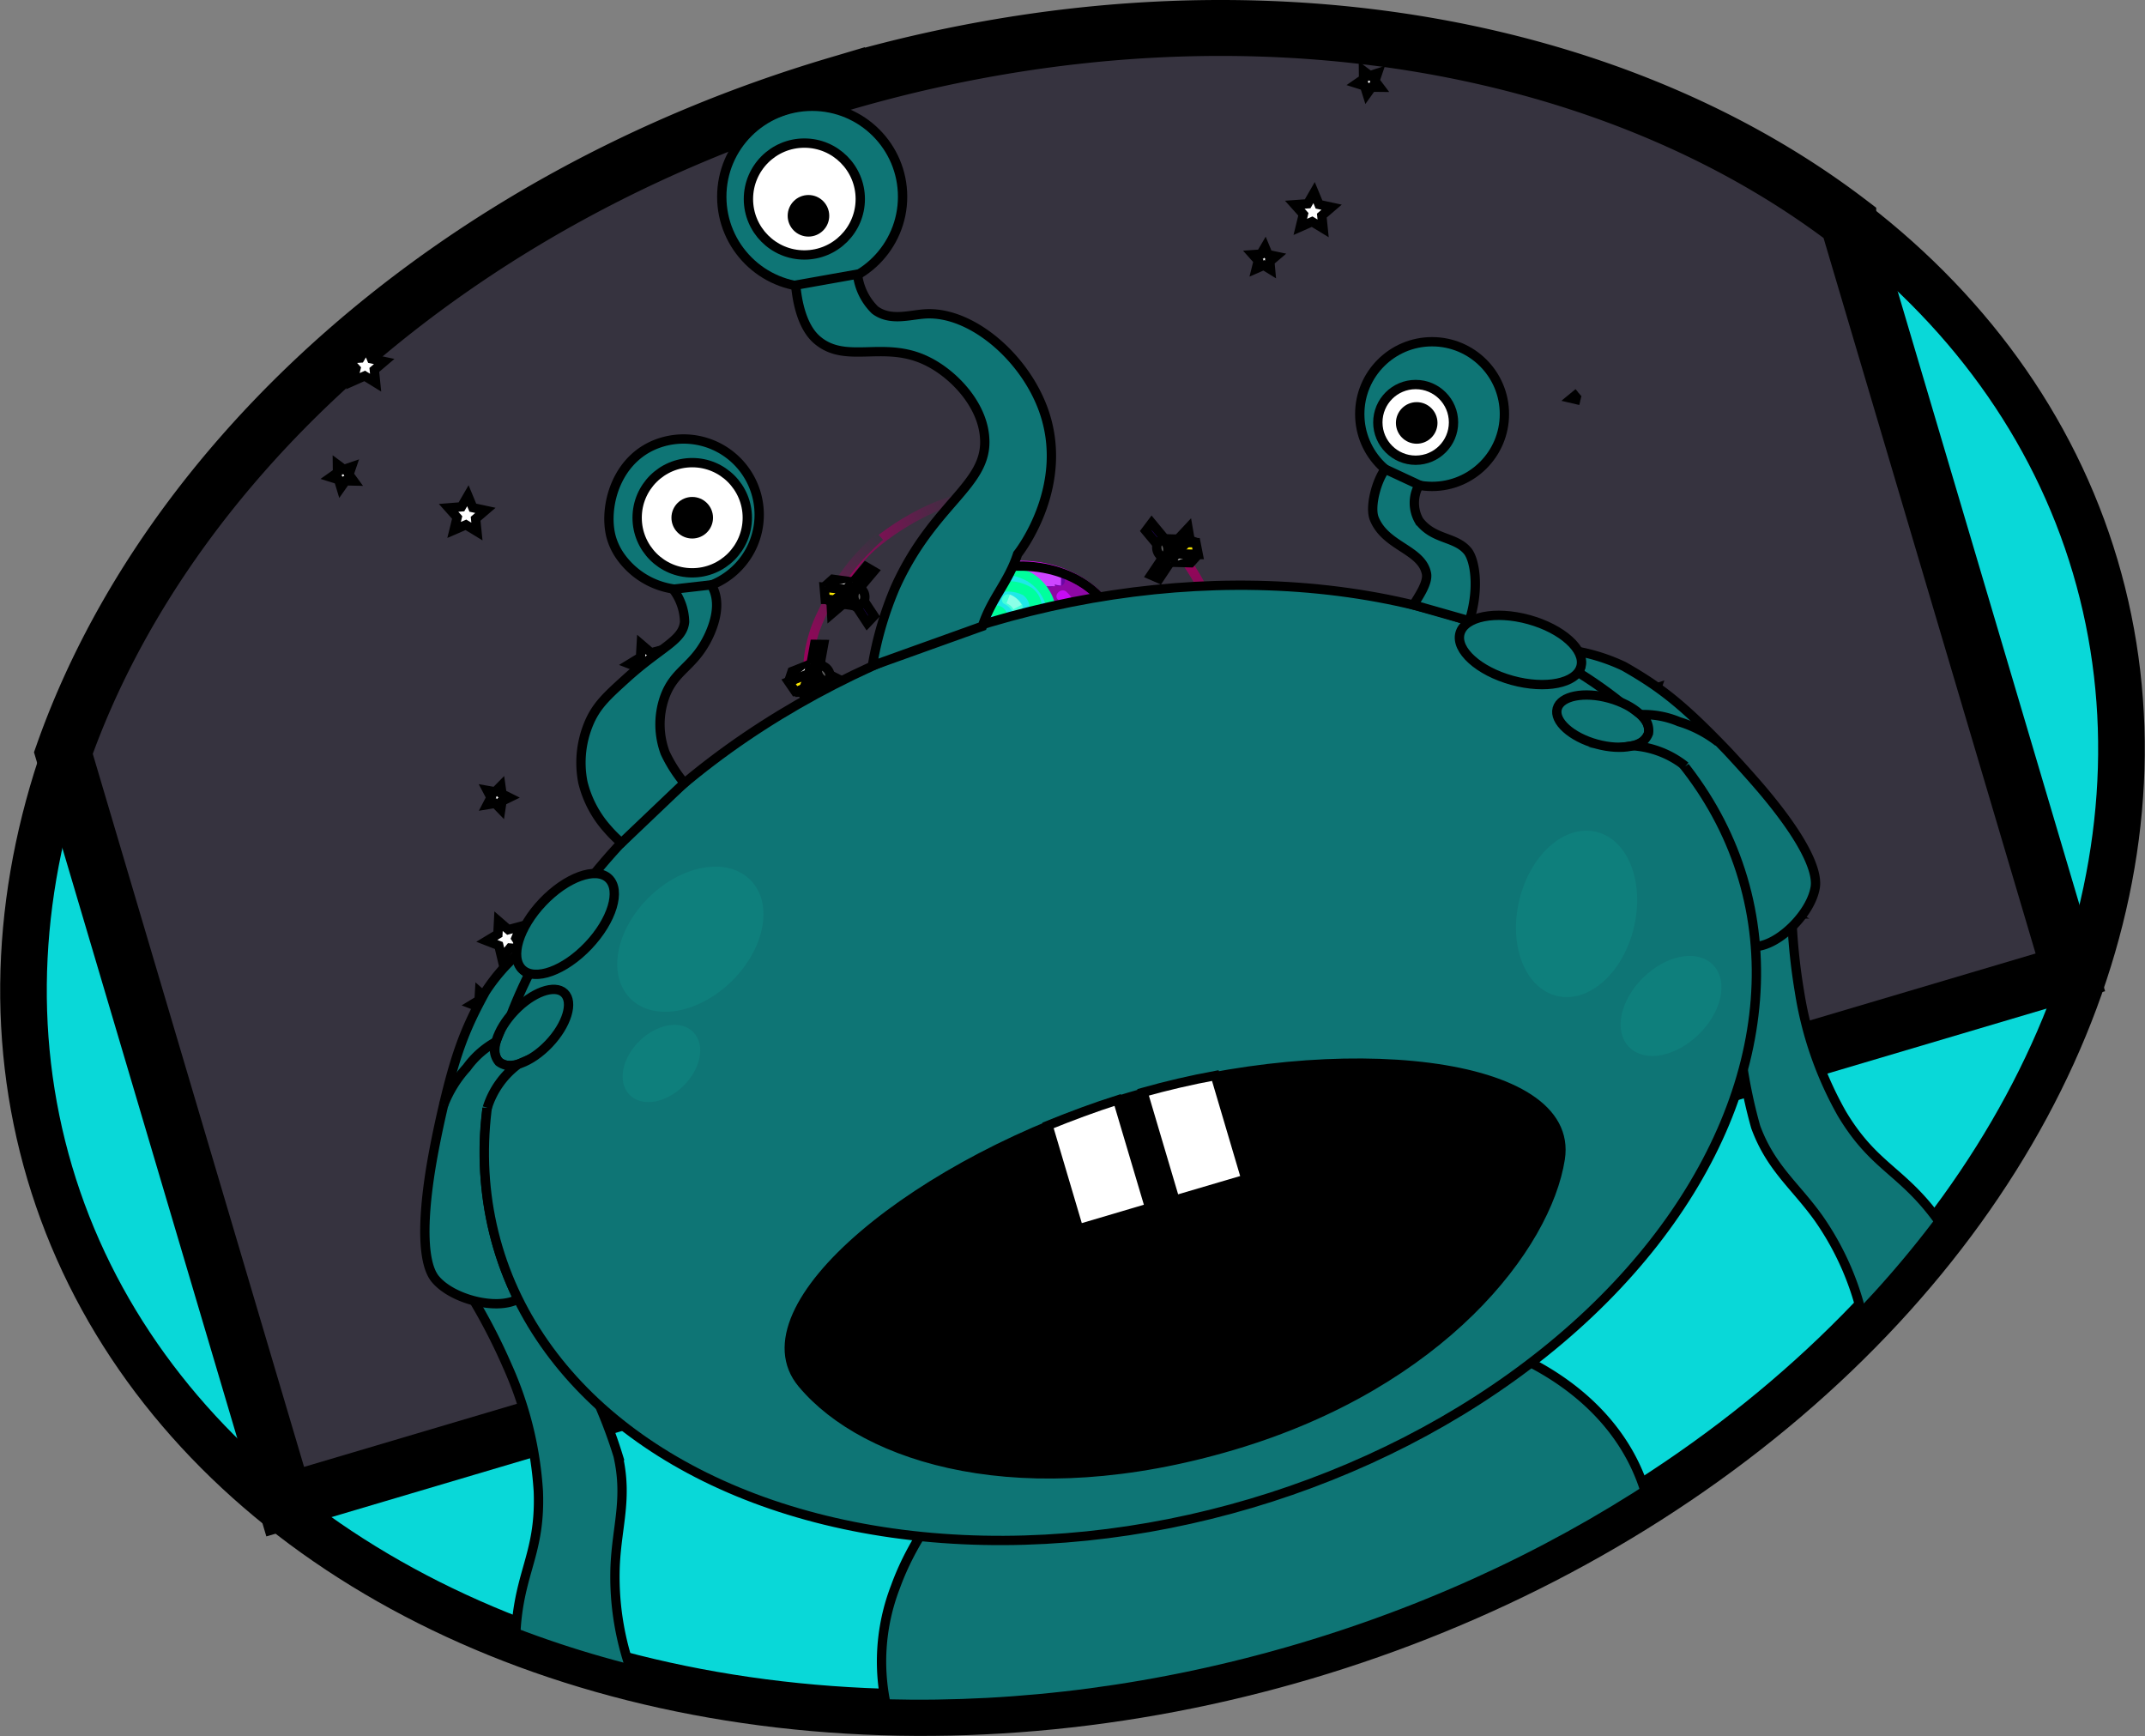 <svg xmlns="http://www.w3.org/2000/svg" xmlns:xlink="http://www.w3.org/1999/xlink" viewBox="0 0 230.14 186.24"><rect x="0" y="0" width="230.14" height="186.24" fill="#808080" stroke="none"/><defs><style>.cls-1{fill:#09d8d8;stroke-width:5px;}.cls-1,.cls-13,.cls-18,.cls-19,.cls-2,.cls-20,.cls-21,.cls-23,.cls-25,.cls-3,.cls-4{stroke:#000;}.cls-1,.cls-12,.cls-13,.cls-14,.cls-15,.cls-16,.cls-17,.cls-18,.cls-19,.cls-2,.cls-20,.cls-21,.cls-22,.cls-23,.cls-24,.cls-25,.cls-3,.cls-4,.cls-5,.cls-8,.cls-9{stroke-miterlimit:10;}.cls-2{fill:#0e7575;}.cls-3{fill:#36333f;stroke-width:6px;}.cls-4{fill:#fff;}.cls-5{fill:#8e08a5;stroke:#e008f7;}.cls-6{fill:#c60bf4;}.cls-7{fill:#6b07a5;}.cls-12,.cls-13,.cls-14,.cls-15,.cls-16,.cls-17,.cls-25,.cls-8{fill:none;}.cls-8{stroke:#cd45ff;}.cls-9{fill:#1fe8e8;stroke:#00ff9d;}.cls-10{fill:#00ff9d;}.cls-11{fill:#45ffd9;}.cls-12{stroke:#8bffe7;}.cls-14{stroke:url(#linear-gradient);}.cls-15{stroke:url(#linear-gradient-2);}.cls-16{stroke:url(#linear-gradient-3);}.cls-17{stroke:url(#linear-gradient-4);}.cls-18{fill:#f9e603;}.cls-19{fill:#570df9;}.cls-20{fill:#7a7a7a;}.cls-21{fill:#606060;}.cls-22{stroke:#fff;}.cls-24{fill:#0e7f7c;stroke:#0e7f7c;}.cls-25{stroke-width:3px;}</style><linearGradient id="linear-gradient" x1="100.96" y1="62.37" x2="116.55" y2="62.37" gradientTransform="translate(-24.93 28.84) rotate(-16.51)" gradientUnits="userSpaceOnUse"><stop offset="0.01" stop-color="#9e005d"/><stop offset="0.68" stop-color="#542448"/><stop offset="1" stop-color="#36333f"/></linearGradient><linearGradient id="linear-gradient-2" x1="363.65" y1="613.37" x2="380.13" y2="613.37" gradientTransform="translate(747.04 -296.21) rotate(90.76)" xlink:href="#linear-gradient"/><linearGradient id="linear-gradient-3" x1="356.34" y1="458.6" x2="371.92" y2="458.6" gradientTransform="translate(-72 648.21) rotate(-125.1)" xlink:href="#linear-gradient"/><linearGradient id="linear-gradient-4" x1="153.68" y1="71.94" x2="169.26" y2="71.94" gradientTransform="translate(-76.44 123.08) rotate(-43.33)" xlink:href="#linear-gradient"/></defs><g id="Layer_2" data-name="Layer 2"><g id="pause_menu" data-name="pause menu"><g id="logo"><ellipse class="cls-1" cx="115.07" cy="93.29" rx="114.45" ry="88" transform="translate(-21.77 36.55) rotate(-16.51)"/><path class="cls-2" d="M96.07,170.24c4-11.05,15.87-21.3,31.63-26,22.41-6.65,44.29.5,48.87,15.95.08.26.15.51.22.77-3.14,2.14,1.07-.4-4.66,2.85a159.1,159.1,0,0,1-37.68,15.31,108.18,108.18,0,0,1-28.89,4.6c-5.66.13-6.87.52-10.26.11A22.2,22.2,0,0,1,96.07,170.24Z"/><path class="cls-3" d="M106.78,138.51,30.6,161.09l-8.2-27.67L6.8,80.78c11.1-31.38,41.83-59.49,83-71.7a149.19,149.19,0,0,1,19.89-4.45C143.8-.57,176.15,6.9,198.3,23.77c0,.08,0,.14,0,.14l23.83,80.4Z"/><polygon class="cls-4" points="51.17 57.02 49.99 56.3 48.72 56.85 49.05 55.51 48.13 54.48 49.51 54.37 50.2 53.18 50.73 54.46 52.08 54.75 51.03 55.65 51.17 57.02"/><polyline class="cls-4" points="169.56 42.96 168.62 42.74 169.36 42.13"/><polygon class="cls-4" points="141.35 100.68 140.18 99.96 138.91 100.52 139.24 99.17 138.31 98.14 139.69 98.03 140.39 96.84 140.92 98.12 142.27 98.41 141.21 99.31 141.35 100.68"/><polygon class="cls-4" points="141.96 24.5 140.78 23.78 139.51 24.34 139.84 22.99 138.92 21.96 140.3 21.86 140.99 20.66 141.52 21.94 142.87 22.23 141.82 23.13 141.96 24.5"/><polygon class="cls-4" points="40.3 41.05 39.13 40.33 37.86 40.89 38.19 39.54 37.26 38.51 38.64 38.41 39.34 37.21 39.86 38.49 41.22 38.78 40.16 39.68 40.3 41.05"/><polygon class="cls-4" points="136.32 28.91 135.59 28.46 134.79 28.81 135 27.97 134.42 27.32 135.28 27.26 135.72 26.51 136.05 27.31 136.9 27.49 136.24 28.05 136.32 28.91"/><polygon class="cls-4" points="178 75.31 177.14 75.29 176.64 76 176.38 75.17 175.56 74.91 176.27 74.41 176.26 73.55 176.95 74.07 177.77 73.79 177.49 74.61 178 75.31"/><polygon class="cls-4" points="148.04 9.36 147.17 9.35 146.67 10.05 146.41 9.22 145.59 8.96 146.3 8.47 146.29 7.6 146.98 8.12 147.8 7.85 147.52 8.67 148.04 9.36"/><polygon class="cls-4" points="89.39 32.37 88.53 32.35 88.03 33.06 87.77 32.23 86.95 31.97 87.66 31.47 87.65 30.61 88.34 31.13 89.16 30.85 88.88 31.67 89.39 32.37"/><polygon class="cls-4" points="37.95 51.6 37.08 51.58 36.58 52.29 36.33 51.46 35.5 51.2 36.21 50.7 36.2 49.84 36.9 50.36 37.72 50.08 37.44 50.9 37.95 51.6"/><polygon class="cls-4" points="76.88 128 76.01 127.99 75.51 128.69 75.25 127.86 74.43 127.6 75.14 127.11 75.13 126.24 75.82 126.76 76.64 126.49 76.36 127.31 76.88 128"/><polygon class="cls-4" points="56.1 101.81 54.72 101.7 53.84 102.77 53.52 101.43 52.23 100.93 53.42 100.21 53.49 98.82 54.54 99.73 55.88 99.37 55.35 100.65 56.1 101.81"/><polygon class="cls-4" points="71.41 72.11 70.03 72 69.15 73.07 68.83 71.73 67.54 71.23 68.72 70.51 68.8 69.13 69.85 70.03 71.19 69.67 70.65 70.95 71.41 72.11"/><polygon class="cls-4" points="53.08 108.3 52.22 108.23 51.67 108.9 51.47 108.06 50.66 107.75 51.4 107.3 51.45 106.43 52.1 107 52.94 106.77 52.61 107.57 53.08 108.3"/><polygon class="cls-4" points="54.64 85.56 53.86 85.94 53.73 86.8 53.13 86.18 52.28 86.32 52.68 85.55 52.28 84.79 53.13 84.94 53.74 84.32 53.86 85.17 54.64 85.56"/><path class="cls-5" d="M104.91,81.62a13.58,13.58,0,0,0,6.58-.31c6.44-1.91,10.32-8,8.68-13.5s-8.19-8.49-14.63-6.58a6.48,6.48,0,0,1,1.95-.12,7.12,7.12,0,0,1,2.89.85,4.89,4.89,0,0,1,2.33,3.4c.41,3.07-3.19,5.33-3.41,5.45a9.69,9.69,0,0,1-7.07,1.07c-1.13-.33-2-.77-3-.46A3.28,3.28,0,0,0,97.28,73a3.81,3.81,0,0,0-.42,1.71A10.24,10.24,0,0,0,104.91,81.62Z"/><path class="cls-6" d="M114.41,63.48c-.54-.49-1.43.35-.9.84,1.9,1.71.39,4.36-1.48,5.81a20.22,20.22,0,0,1-7.77,3.34.75.75,0,0,0-.18.07,3.89,3.89,0,0,0-2.28-1.14,4.21,4.21,0,0,0-2.72.6,2,2,0,0,0-.79,2c.23,1.66,1.79,2.88,3.29,3.68a19,19,0,0,0,6.4,1.72c.79.11,1.14-1,.35-1.08-2.93-.39-6.34-1-8.14-3.2a2.22,2.22,0,0,1-.64-1.91c.2-.71,1.5-.81,2.12-.71a2.16,2.16,0,0,1,1.49.91c.52.89-1.3.74-1.3.58,0-.71-1.26-.64-1.26.07,0,1.58,3,1.49,3.74.24a1.4,1.4,0,0,0,.21-.79h0c3.16-.72,6.65-2,9-4.22C115.62,68.37,116.5,65.38,114.41,63.48Z"/><path class="cls-6" d="M116.38,69.18a2.63,2.63,0,0,0-1.7,1.31c-.43.63.65,1.11,1.08.48.11-.16.66-1,.92-.66.12.15-.15.65-.23.8a3.24,3.24,0,0,1-.48.64,11,11,0,0,1-3.07,2,15.25,15.25,0,0,1-3.48,1.2,5.26,5.26,0,0,1-3.31-.07c-.69-.32-1.33.67-.64,1a7.28,7.28,0,0,0,4.81,0,16.29,16.29,0,0,0,5.18-2.33c1.18-.81,2.82-2.21,2.43-3.63A1.26,1.26,0,0,0,116.38,69.18Z"/><path class="cls-6" d="M117.37,74.41c-2.45,1.61-5.29,3.47-8.38,3.07-.78-.1-1.13,1-.34,1.09,3.47.44,6.57-1.42,9.34-3.25A.55.55,0,1,0,117.37,74.41Z"/><path class="cls-7" d="M114.23,78.12a13.32,13.32,0,0,1-3.92,1.5c-.8.17-.48,1.22.31,1A15,15,0,0,0,114.86,79C115.55,78.63,114.94,77.72,114.23,78.12Z"/><path class="cls-7" d="M106.86,76.9a7.79,7.79,0,0,1-2.36-.65c-.7-.31-1.34.69-.64,1a9.36,9.36,0,0,0,2.66.74C107.3,78.08,107.65,77,106.86,76.9Z"/><path class="cls-7" d="M113.16,71.73a11.13,11.13,0,0,1-2.84,1.37.55.55,0,1,0,.31,1,11.86,11.86,0,0,0,3.15-1.5A.55.55,0,1,0,113.16,71.73Z"/><path class="cls-7" d="M117.62,65a.55.55,0,0,0-.39-.2.61.61,0,0,0-.51.11.53.53,0,0,0-.3.46,3.82,3.82,0,0,0,.06.74,3.88,3.88,0,0,1-.14,1.39c-.18.7,1,.92,1.21.22l.09-.39a7.37,7.37,0,0,1,.54,1.86c.1.7,1.31.33,1.21-.36A7.35,7.35,0,0,0,117.62,65Z"/><path class="cls-7" d="M118.51,70.72a4.43,4.43,0,0,1-1.69,2.15c-.6.51.28,1.23.88.72a5.43,5.43,0,0,0,2-2.65C119.88,70.24,118.67,70,118.51,70.72Z"/><path class="cls-7" d="M113.82,61.82c-.61-.11-1.1-.5-1.69-.66h0a.7.7,0,0,0-.59-.11l-.08,0a.55.55,0,0,0-.17,1,2,2,0,0,1,.85.72.65.65,0,0,0,1,0,2,2,0,0,0,.35.09C114.26,63,114.6,62,113.82,61.82Z"/><path class="cls-8" d="M117,67.52a6,6,0,0,0-.12-2.19,7.38,7.38,0,0,1,1.39,1.46,2.92,2.92,0,0,1,.49,1.88"/><path class="cls-8" d="M112.69,62.89a.4.4,0,0,0-.09-.25,4.42,4.42,0,0,0-1.1-1.1c.59.24,1.15.42,1.76.64a1.41,1.41,0,0,0,.58.13"/><path class="cls-8" d="M110.34,73.67a6.9,6.9,0,0,0,3.1-1.2"/><path class="cls-8" d="M117.52,73a4.07,4.07,0,0,0,1.42-1.89"/><path class="cls-8" d="M110.79,80a2.09,2.09,0,0,0,.95-.13,24.44,24.44,0,0,0,2.43-.89"/><path class="cls-8" d="M104.06,76.68a5.53,5.53,0,0,0,1.09.54c.58.17,1.26,0,1.84.24"/><path class="cls-9" d="M101,71.46a3,3,0,0,0-1.72,0A3.32,3.32,0,0,0,97.35,73a3.74,3.74,0,0,0-.42,1.72L97,75l-.1-.31c-1.64-5.54,2.25-11.58,8.68-13.49a6.86,6.86,0,0,1,2-.13,7.28,7.28,0,0,1,2.9.85,5,5,0,0,1,2.33,3.41c.41,3.07-3.2,5.32-3.41,5.44a9.69,9.69,0,0,1-7.07,1.08C101.82,71.73,101.39,71.57,101,71.46Z"/><path class="cls-10" d="M101.67,65.63a8.58,8.58,0,0,1,3.67-1.95.55.55,0,1,0-.31-1,10.11,10.11,0,0,0-4.24,2.28C100.2,65.44,101.08,66.16,101.67,65.63Z"/><path class="cls-10" d="M110.75,63.09a4.71,4.71,0,0,0-3.47-.65c-.8.08-.83,1.19,0,1.1a3.86,3.86,0,0,1,2.46.29,1.66,1.66,0,0,1,.66,1.83,4.44,4.44,0,0,1-1.44,1.94,9.06,9.06,0,0,1-2.39,1.59c-.66.3-2,.86-2.62.41s-.25-1.62-.05-2.17a2.3,2.3,0,0,1,2-1.33c.39-.08,1-.16.89.34a1.09,1.09,0,0,1-.39.47,1.72,1.72,0,0,1-.37.22h0a.62.62,0,0,0-.43,0l-.06,0a.62.62,0,0,0-.47.56v.06a.51.51,0,0,0,.31.47c.87.34,2.06-.53,2.48-1.21a1.29,1.29,0,0,0-.89-2.06,4.69,4.69,0,0,0-3.08.77,3.26,3.26,0,0,0-1.3,2.44c-.13.92-.11,2,.89,2.46a4.44,4.44,0,0,0,3.35-.34,10.7,10.7,0,0,0,3.11-2,5.36,5.36,0,0,0,1.78-2.52A2.63,2.63,0,0,0,110.75,63.09Z"/><path class="cls-10" d="M99.51,66.72a7.8,7.8,0,0,0-1.74,3.2c-.18.7,1,.92,1.21.22a6.41,6.41,0,0,1,1.42-2.7A.57.57,0,1,0,99.51,66.72Z"/><path class="cls-11" d="M100.64,68.35a4.15,4.15,0,0,0,.31,2.36c.28.64,1.49.28,1.21-.36a3.66,3.66,0,0,1-.31-1.62.6.6,0,0,0,.06-.27l0-.18C101.84,67.56,100.75,67.64,100.64,68.35Z"/><path class="cls-11" d="M109.64,64.81a2.83,2.83,0,0,0-1.2-1c-.69-.33-1.33.67-.64,1a1.81,1.81,0,0,1,.75.67C108.93,66,110,65.41,109.64,64.81Z"/><path class="cls-12" d="M108.17,64.25a1.94,1.94,0,0,1,1,.87"/><path class="cls-12" d="M101.21,68.34a4.06,4.06,0,0,0,.18,1.7"/><path class="cls-13" d="M120.12,67.86c1.58,5.75-2.17,11.57-8,13.26-6.86,2-13.29-.43-15.14-6.05-1.93-5.83,2-12.42,9.21-14C112.7,59.71,118.64,62.47,120.12,67.86Z"/><path class="cls-14" d="M90.65,62.25a8.91,8.91,0,0,1,.58-1,14.66,14.66,0,0,1,2.75-3,27.39,27.39,0,0,1,6.09-3.75,29.34,29.34,0,0,1,3.78-1.29"/><path class="cls-15" d="M126.68,59.64a9.14,9.14,0,0,1,.76.84,27.07,27.07,0,0,1,2,3.52c.86,1.47,1.25,3.87,1.36,7.24.06,1.52-.76,3.64-.75,4.55"/><path class="cls-16" d="M100.13,91.23A9.66,9.66,0,0,1,99,91a14.38,14.38,0,0,1-3.71-1.65,27.6,27.6,0,0,1-5.5-4.58,29.29,29.29,0,0,1-2.42-3.17"/><path class="cls-17" d="M86.7,71.53a9.46,9.46,0,0,1,.08-1.14,14.54,14.54,0,0,1,1.1-3.91,27.65,27.65,0,0,1,3.74-6.1,29.53,29.53,0,0,1,2.79-2.85"/><polyline class="cls-18" points="101.14 89.14 99.86 90.93 100.16 92.11"/><path class="cls-18" d="M101.51,88.87l-.34.24,0,0,.37,1a.43.43,0,0,0,0,.07l-1.32,1.87,1.2.51,0-.07,1.3-1.84,0,0,.81-.56,0,0L103.19,89,102,88.53Z"/><line class="cls-18" x1="101.51" y1="90.18" x2="102.7" y2="90.7"/><polyline class="cls-18" points="103.5 90.14 102.09 92.09 101.35 92.63"/><polygon class="cls-19" points="105.74 89.84 105.4 88.86 103.19 89.08 103.52 90.06 105.74 89.84"/><polyline class="cls-4" points="103.45 90.18 102.64 90.68 101.43 92.58"/><polygon class="cls-19" points="101.57 90.21 102.62 90.68 103.09 92.76 102.02 92.28 101.57 90.21"/><polygon class="cls-19" points="100.34 87.17 101.17 86.65 101.95 88.58 101.14 89.14 100.34 87.17"/><path class="cls-20" d="M103.5,89.78a1.14,1.14,0,0,1-1.38.16.71.71,0,0,1,0-1.14"/><ellipse class="cls-21" cx="102.84" cy="89.27" rx="0.59" ry="0.86" transform="translate(-21.01 145.89) rotate(-65.53)"/><polyline class="cls-4" points="101.12 89.18 101.49 90.16 100.18 92.04"/><polyline class="cls-18" points="125.56 60.31 127.76 60.37 128.57 59.46"/><path class="cls-18" d="M125.14,60.16l.39.15h0l.66-.88.08,0,2.29.05-.25-1.27h-.08l-2.25,0h0l-.92-.35h0l-.7.88.24,1.27Z"/><line class="cls-18" x1="126.22" y1="59.43" x2="125.98" y2="58.15"/><polyline class="cls-18" points="125.06 57.8 127.47 57.87 128.34 58.19"/><polygon class="cls-19" points="123.57 56.11 122.94 56.95 124.36 58.66 124.99 57.83 123.57 56.11"/><polyline class="cls-4" points="125.13 57.82 125.99 58.21 128.25 58.15"/><polygon class="cls-19" points="126.21 59.36 126.01 58.23 127.47 56.67 127.67 57.83 126.21 59.36"/><polygon class="cls-19" points="124.38 62.08 123.49 61.69 124.65 59.96 125.56 60.31 124.38 62.08"/><path class="cls-20" d="M124.77,58a1.16,1.16,0,0,1,.91,1,.72.72,0,0,1-1,.63"/><ellipse class="cls-21" cx="124.71" cy="58.83" rx="0.59" ry="0.86" transform="translate(-8.1 21.74) rotate(-9.65)"/><polyline class="cls-4" points="125.61 60.31 126.21 59.45 128.51 59.48"/><polyline class="cls-18" points="91.53 62.44 89.35 62.14 88.44 62.95"/><path class="cls-18" d="M91.93,62.63l-.37-.19h0l-.75.81H90.7L88.43,63l.11,1.3h.08l2.23.29h0l.87.45h0l.8-.8-.11-1.29Z"/><line class="cls-18" x1="90.78" y1="63.25" x2="90.88" y2="64.54"/><polyline class="cls-18" points="91.75 64.99 89.36 64.65 88.54 64.25"/><polygon class="cls-19" points="93.05 66.83 93.77 66.07 92.54 64.21 91.83 64.97 93.05 66.83"/><polyline class="cls-4" points="91.69 64.96 90.87 64.48 88.62 64.29"/><polygon class="cls-19" points="90.78 63.31 90.86 64.46 89.23 65.85 89.17 64.67 90.78 63.31"/><polygon class="cls-19" points="92.9 60.8 93.74 61.29 92.4 62.88 91.53 62.44 92.9 60.8"/><path class="cls-20" d="M92.07,64.82a1.15,1.15,0,0,1-.79-1.14.71.71,0,0,1,1-.53"/><ellipse class="cls-21" cx="92.21" cy="64" rx="0.59" ry="0.86" transform="translate(-3.6 5.52) rotate(-3.36)"/><polyline class="cls-4" points="91.48 62.43 90.79 63.22 88.51 62.94"/><polyline class="cls-18" points="87.02 71.22 84.98 72.03 84.59 73.19"/><path class="cls-18" d="M87.47,71.19h-.42l0,0-.25,1.07s-.07,0-.07,0l-2.13.86.74,1.08.07,0,2.08-.85h0l1-.05h0l.3-1.09-.73-1.07Z"/><line class="cls-18" x1="86.77" y1="72.29" x2="87.49" y2="73.37"/><polyline class="cls-18" points="88.47 73.32 86.23 74.21 85.31 74.27"/><polygon class="cls-19" points="90.51 74.28 90.76 73.26 88.78 72.26 88.53 73.27 90.51 74.28"/><polyline class="cls-4" points="88.41 73.33 87.46 73.32 85.41 74.26"/><polygon class="cls-19" points="86.8 72.35 87.44 73.3 86.71 75.31 86.07 74.33 86.8 72.35"/><polygon class="cls-19" points="87.4 69.12 88.37 69.13 88 71.17 87.02 71.22 87.4 69.12"/><path class="cls-20" d="M88.66,73a1.17,1.17,0,0,1-1.25-.61.71.71,0,0,1,.63-1"/><ellipse class="cls-21" cx="88.38" cy="72.23" rx="0.59" ry="0.86" transform="translate(-25.09 59.83) rotate(-33.02)"/><polyline class="cls-4" points="86.97 71.23 86.77 72.26 84.64 73.14"/><path class="cls-2" d="M180,104.27v-.07a7.4,7.4,0,0,1,3.68-7.43c3.71-2.19,8.39,1.18,8.55,1.27a62.67,62.67,0,0,0,.83,8.3,38.66,38.66,0,0,0,4.54,13.1c3.75,6.28,6.94,6.09,11.32,12.89L200,142l0,.05a30.31,30.31,0,0,0-4.9-11.4c-2.53-3.52-5.11-5.36-6.73-9.76a53.15,53.15,0,0,1-1.85-10.61C183.83,109.42,180.53,107,180,104.27Z"/><path class="cls-2" d="M53.3,135.12a12.6,12.6,0,0,0-2.7,4,62.6,62.6,0,0,1,3.83,7.41A38.62,38.62,0,0,1,57.76,160c.27,7.29-2.49,8.88-2.46,16.92h.05l12.7,3.22A30.19,30.19,0,0,1,66,168c.19-4.33,1.36-7.27.31-11.85a52.47,52.47,0,0,0-4.22-9.9c1.83-2.17,3.26-6.09,2.15-8.59a7.4,7.4,0,0,0-7.13-4.23A5.85,5.85,0,0,0,53.3,135.12Z"/><path class="cls-2" d="M46.23,125.26c-1.09,6.74-.71,10.5.46,11.93,1.81,2.21,6.65,3.42,8.89,2.16a35.24,35.24,0,0,1-2.16-5.53,36.23,36.23,0,0,1-1.1-15.38c4-3.22,5.12-7.3,4.89-8.46-.09-.43-.45-1.5-.84-3.43-.14-.7.41-1.88.28-2.17a1.73,1.73,0,0,1-.54-.35,2.18,2.18,0,0,1-.6-1.64,19.84,19.84,0,0,0-3.43,4c-2.2,4-3.27,6.71-4.81,13.57Q46.63,122.85,46.23,125.26Z"/><path class="cls-2" d="M189,84.65c4.42,5.21,6,8.63,5.77,10.46-.4,2.82-3.92,6.35-6.49,6.43a34.77,34.77,0,0,0-1-5.85,36.29,36.29,0,0,0-7-13.74c-5.12-.67-8.16-3.59-8.56-4.71-.15-.41-.39-1.51-1.06-3.37-.24-.67-1.32-1.39-1.36-1.71a1.6,1.6,0,0,0,.28-.57,2.15,2.15,0,0,0-.33-1.72,20.09,20.09,0,0,1,5,1.62c3.93,2.25,6.27,4.05,11.13,9.12C186.73,82.06,187.94,83.41,189,84.65Z"/><ellipse class="cls-2" cx="120.21" cy="114.02" rx="69.66" ry="49.29" transform="translate(-27.45 38.86) rotate(-16.51)"/><circle class="cls-2" cx="153.65" cy="44.42" r="7.76"/><circle class="cls-2" cx="87.14" cy="21.1" r="9.7"/><path class="cls-2" d="M81.11,52.87A8.12,8.12,0,0,1,75.64,63a8.49,8.49,0,0,1-9.19-3.48,6.7,6.7,0,0,1-.9-2c-.82-3.25.61-8.64,5.48-10.09A8.11,8.11,0,0,1,81.11,52.87Z"/><path class="cls-2" d="M65.18,88.93a11.67,11.67,0,0,1-2.64-5,10.89,10.89,0,0,1,.79-6.67c.79-1.67,1.81-2.62,3.83-4.45,3.8-3.45,6.08-4.06,6.29-6.09a5.94,5.94,0,0,0-1.23-3.51l4.09-.47c1.06,1.71.48,3.86-.23,5.4-1.64,3.52-3.74,3.64-4.81,6.76a8.8,8.8,0,0,0,.09,5.86A15,15,0,0,0,73.42,84l-6.74,6.42A13.8,13.8,0,0,1,65.18,88.93Z"/><path class="cls-2" d="M94,71.27l-.4.15A36.56,36.56,0,0,1,96.06,63c4.1-9.09,10-10.95,9.58-16.09-.26-3.59-3.41-6.88-6.31-8.24-4.59-2.17-8.61.46-11.7-2.24C86,35,85.52,32.22,85.37,30.59l.34-.06L92,29.41a6.38,6.38,0,0,0,1.88,3.85c1.66,1.24,3.74.5,5.45.41,4.85-.26,10.53,4.56,12.6,10.24,2.94,8.08-2.42,15.12-2.75,15.53-1,3.06-2.78,4.69-3.78,7.74Z"/><path class="cls-2" d="M152.87,65.24l4.78,1.36c1.12-3.55.57-6.57-.19-7.49-1.32-1.58-3.63-1.18-5.2-3.24a3.86,3.86,0,0,1,0-3.85l-3.63-1.69c-.93,1.2-1.7,4.05-1.18,5.32,1.22,3,5.08,3.27,5.6,5.88.19,1-.88,2.51-1.39,3.36Z"/><ellipse class="cls-2" cx="60.67" cy="99.11" rx="6.73" ry="3.38" transform="translate(-52.99 74.92) rotate(-46.51)"/><ellipse class="cls-2" cx="57.05" cy="110.22" rx="5.08" ry="2.55" transform="translate(-62.18 75.75) rotate(-46.51)"/><path class="cls-2" d="M47.6,118.53a12.78,12.78,0,0,1,2.48-4,9.52,9.52,0,0,1,3.12-2.77,2.14,2.14,0,0,0,.33,2.15,2.11,2.11,0,0,0,2.09.24,9.24,9.24,0,0,0-3.34,4.69"/><ellipse class="cls-2" cx="163.13" cy="69.73" rx="3.38" ry="6.73" transform="translate(52.61 208.5) rotate(-74.61)"/><ellipse class="cls-2" cx="171.97" cy="77.37" rx="2.55" ry="5.08" transform="translate(51.74 222.63) rotate(-74.61)"/><path class="cls-2" d="M184.35,79.6a13,13,0,0,0-4.21-2.18,9.77,9.77,0,0,0-4.1-.76,2.15,2.15,0,0,1,.83,2A2.1,2.1,0,0,1,175.2,80a10.1,10.1,0,0,1,5.64,2.2"/><circle class="cls-4" cx="74.27" cy="55.54" r="5.91"/><circle class="cls-4" cx="86.3" cy="21.35" r="6"/><circle class="cls-4" cx="151.89" cy="45.31" r="4.06"/><circle class="cls-22" cx="152" cy="45.37" r="2.73"/><circle class="cls-22" cx="74.27" cy="55.54" r="2.73"/><circle class="cls-22" cx="86.74" cy="23.15" r="2.73"/><path class="cls-23" d="M167.4,124.31c-1.46,9.36-12.67,24.08-35.12,30.74s-39.37,1.55-46.21-6.63,12.67-24.08,35.13-30.74S169.06,113.68,167.4,124.31Z"/><path class="cls-4" d="M126,128.52l-3.36-11.34c2.57-.72,5.16-1.32,7.75-1.8l3.29,11.12L126,128.76Z"/><path class="cls-4" d="M123.27,129.31,119.91,118c-2.55.81-5,1.73-7.47,2.73l3.29,11.1,7.61-2.25Z"/><ellipse class="cls-24" cx="74.06" cy="100.76" rx="8.55" ry="5.82" transform="translate(-49.34 80.56) rotate(-44.39)"/><ellipse class="cls-24" cx="71.24" cy="114.65" rx="4.31" ry="2.88" transform="matrix(0.71, -0.7, 0.7, 0.71, -59.87, 82.55)"/><ellipse class="cls-24" cx="169.15" cy="98.04" rx="8.55" ry="5.82" transform="translate(34.36 239.65) rotate(-76.51)"/><ellipse class="cls-24" cx="179.29" cy="107.91" rx="5.8" ry="3.76" transform="translate(-24.32 156.22) rotate(-44.39)"/><path class="cls-25" d="M196.42,22.4c13.45,9.71,23.39,22.76,28.05,38.46,13.81,46.6-24.12,98.94-84.73,116.9S18.81,172.51,5,125.92,29.12,27,89.72,9C129.9-2.89,170,3.3,196.42,22.4"/></g></g></g></svg>